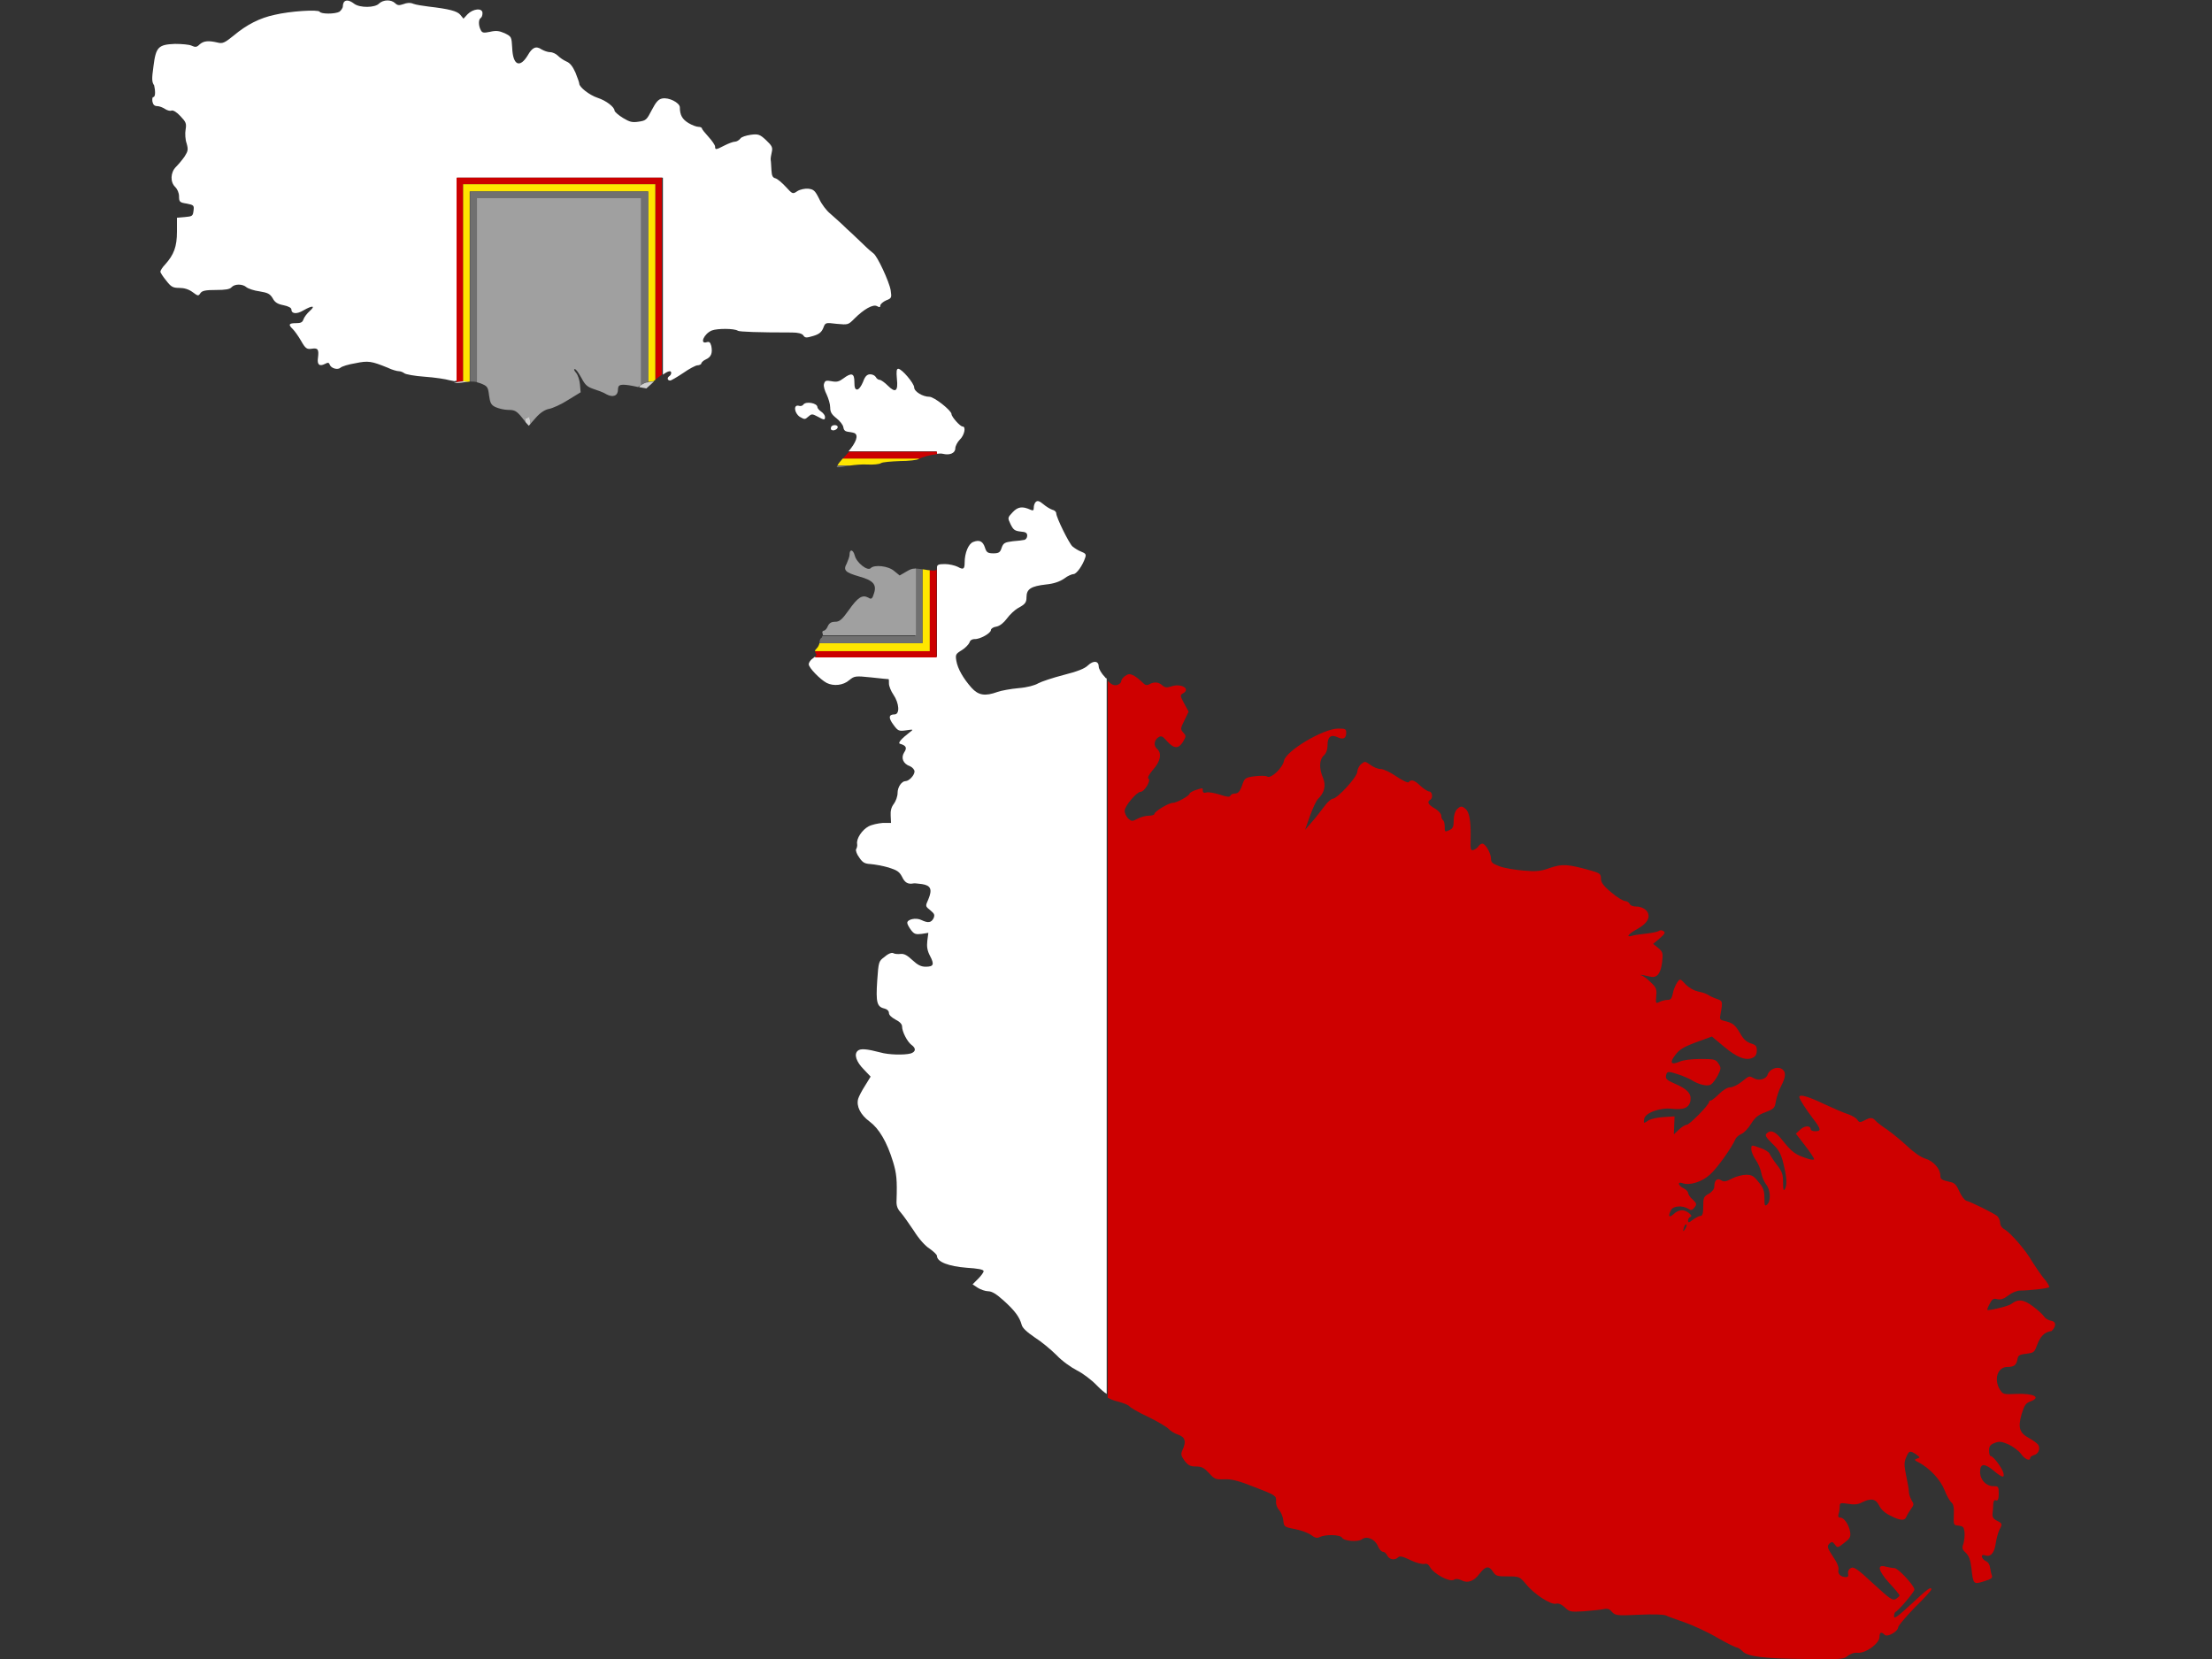 <?xml version="1.0" encoding="utf-8"?>
<!-- Generator: Adobe Illustrator 17.1.0, SVG Export Plug-In . SVG Version: 6.00 Build 0)  -->
<!DOCTYPE svg PUBLIC "-//W3C//DTD SVG 1.1//EN" "http://www.w3.org/Graphics/SVG/1.1/DTD/svg11.dtd">
<svg version="1.1" id="flag-icon-css-mt" xmlns="http://www.w3.org/2000/svg" xmlns:xlink="http://www.w3.org/1999/xlink" x="0px"
	 y="0px" viewBox="0 0 640 480" enable-background="new 0 0 640 480" xml:space="preserve">
<rect x="0" y="0" width="640" height="480" fill="#333333" stroke="none"/>
<g>
	<path fill="none" d="M487.4,354.8c-0.5,1.4-0.4,1.7,0.3,0.6c0.3-0.5,0.5-1.1,0.3-1.2C487.9,354.1,487.6,354.4,487.4,354.8z"/>
	<path fill="#CE0000" d="M593.3,382.1c-0.6-0.1-1.5-0.6-1.9-1.2c-0.4-0.6-1.8-1.9-3.3-3c-2.7-2-4.3-2.1-6.2-0.6
		c-0.7,0.6-6.6,2-6.9,1.7c-0.1-0.1,0.2-0.9,0.7-1.8c0.7-1.4,1.1-1.6,2.2-1.3c1,0.2,1.9-0.1,3.2-1.1c1-0.8,2.5-1.4,3.3-1.4
		c2.6,0,8.2-0.6,8.5-1c0.1-0.2-0.6-1.5-1.7-2.7c-1-1.3-2.5-3.5-3.3-4.8c-1.8-3.2-6.2-8.2-7.9-9.2c-0.8-0.4-1.3-1.2-1.3-1.9
		c0-0.6-0.4-1.6-0.9-2c-1-0.8-7.2-3.9-8.9-4.4c-0.5-0.2-1.4-1.3-2-2.7c-0.8-1.8-1.4-2.5-2.6-2.7c-2.6-0.6-2.9-0.8-2.9-1.9
		c0-1.9-2-4.2-4.4-4.9c-1.3-0.4-3.3-1.8-5.2-3.6c-1.7-1.6-4.3-3.7-5.7-4.7c-1.5-1-3.1-2.2-3.4-2.6c-0.9-1-1.5-1.1-3.3-0.1
		c-1.2,0.6-1.5,0.6-2-0.2c-0.3-0.5-1.5-1.2-2.6-1.6c-1.1-0.3-4.3-1.7-7.1-3c-4.6-2.2-7.1-2.9-7.1-2c0,0.6,1.8,3.4,4,6.3
		c2.3,3,2.4,3.6,0.6,3.6c-0.8,0-1.3-0.3-1.3-0.5c0-1.2-1.7-1.2-3,0l-1.3,1.2l2.7,3.5c1.5,1.9,2.6,3.7,2.6,3.9c0,0.2-0.8,0.2-1.7-0.1
		c-4-1.3-4.6-1.8-8-6c-1.7-2-3-2.5-4.1-1.3c-0.5,0.5-0.1,1.1,1.7,2.9c1.9,1.8,2.5,2.9,3.2,5.8c1,4,1.1,6.2,0.4,7.4
		c-0.4,0.6-0.5,0-0.5-2c0-2.3-0.3-3.2-1.8-5.1c-1-1.3-1.9-2.7-2.1-3.2c-0.2-0.5-1.5-1.3-2.8-1.7c-2.5-0.9-2.5-0.9-2.5,0.4
		c0,0.7,0.6,2.1,1.3,3.1c0.7,1,1.4,2.7,1.6,3.8c0.2,1.1,0.8,2.5,1.4,3.3c1.3,1.6,1.4,4.8,0.3,5.8c-0.7,0.6-0.8,0.3-0.8-1.9
		c0-2-0.3-3-1.7-4.6c-1.4-1.8-2-2.1-3.6-2.1c-1.1,0-3,0.5-4.1,1.1c-1.7,0.9-2.3,1-3.1,0.5c-1.2-0.8-2,0-2,1.9c0,0.6-0.7,1.5-1.6,2
		c-1.5,0.8-1.6,1.2-1.6,3.7c0,1.9-0.2,2.7-0.8,2.7c-0.4,0-1.3,0.5-2.2,1.1c-1.1,0.9-1.4,0.9-1.4,0.3c0-0.5,0.3-1,0.7-1.1
		c0.4-0.2,0.3-0.5-0.4-1.1c-1.5-1.2-3-1.1-4.5,0.3c-1.3,1.2-1.7,0.6-0.7-1.2c0.6-1.2,3.2-1.4,4.9-0.4c0.9,0.6,1.2,0.5,1.9-0.4
		s0.6-1.1-0.6-2.3c-0.8-0.6-1.3-1.6-1.3-1.9s-0.6-1-1.3-1.3c-1.5-0.7-1.9-2-0.4-1.5c2.1,0.8,5.7-0.3,8.1-2.5c2.2-2,6.4-8,7.3-10.2
		c0.2-0.5,1-1.2,1.7-1.5c0.8-0.3,2-1.6,2.8-2.9c1.2-1.9,2-2.6,4.2-3.4c2.5-1,2.7-1.2,3-3.1c0.2-1.1,0.8-3.1,1.5-4.4
		c1.5-2.9,1.5-4.3,0.1-5.1c-1.4-0.7-3.5,0.2-4,1.8c-0.4,1.2-2.5,1.8-3.9,1c-1.5-0.8-1.3-0.8-3.6,1c-1.1,0.9-2.6,1.6-3.3,1.6
		c-0.8,0-2.1,0.8-3.2,1.9c-1,1-2.1,1.9-2.4,1.9c-0.3,0-0.5,0.2-0.5,0.4c0,0.9-5.7,6.6-6.4,6.6c-0.4,0-1.5,0.6-2.3,1.4l-1.5,1.4
		l0.1-2.6l0.1-2.6l-3.1,0.2c-1.8,0.1-3.7,0.5-4.5,1c-1.3,0.9-1.4,0.9-1.2-0.4c0.2-1.8,4.6-3.4,8-3c3.4,0.4,5.1-0.3,5.4-2.4
		c0.3-2-0.9-3.3-4.6-4.9c-2.5-1.1-2.8-1.4-2.3-2.9c0.3-0.6,0.8-0.6,3.2,0.2c1.6,0.5,3.4,1.3,4.2,1.8c1.9,1.2,4.4,1.8,5.4,1.2
		c0.5-0.3,1.4-1.5,2-2.6c1-2,1-2.3,0.2-3.5c-0.8-1.2-1.2-1.3-5.2-1.3c-2.5,0-5.1,0.3-6.1,0.8c-2.4,1-2.9,0.3-1.3-1.8
		c1.3-1.8,2.4-2.5,7.4-4.3l3.3-1.2l3.6,3c3.7,3.1,6.3,4.1,8.3,3.1c0.8-0.4,1.1-1.1,1.1-2.1c0-1.2-0.3-1.6-1.7-2
		c-1.2-0.4-2.2-1.2-3.1-2.9c-1.5-2.5-2.1-3-4.5-3.6c-1.4-0.3-1.5-0.5-1.2-2c0.7-3.7,0.6-3.8-1.1-4.4c-0.9-0.3-2-0.8-2.4-1.1
		c-0.4-0.3-1.7-0.8-2.9-1c-1.3-0.3-2.6-1-3.7-2.1c-1.6-1.7-1.6-1.7-2.4-0.6c-0.4,0.6-0.9,1.7-1.1,2.4c-0.5,2.4-0.7,2.7-1.8,2.7
		c-0.6,0-1.7,0.3-2.3,0.6c-1,0.5-1.1,0.5-0.9-1.7c0.2-2,0-2.5-1.6-4c-1-1-2.2-1.9-2.7-2c-0.5-0.1-0.4-0.2,0.3-0.1
		c0.6,0.1,1.8,0.4,2.4,0.5c1.8,0.4,2.9-0.9,3.3-4.2c0.3-2.6,0.2-3-1.1-4.1l-1.5-1.2l1.9-1.6c1.5-1.3,1.7-1.7,1.1-2.1
		c-0.4-0.3-1-0.3-1.3-0.1c-0.3,0.3-1.9,0.6-3.5,0.8c-1.6,0.2-3.5,0.4-4.1,0.6c-2.2,0.7-1.3-0.5,1.3-1.9c3.1-1.7,4.1-3.7,2.6-5.4
		c-0.6-0.6-1.7-1.1-2.7-1.1c-1.1,0-1.9-0.3-2.1-0.8c-0.2-0.4-0.8-0.8-1.3-0.8c-0.5,0-2.4-1.1-4-2.5c-2.3-1.9-3-2.9-3-4
		c0-1.3-0.3-1.6-2.8-2.3c-6.8-1.9-8.3-2-11.9-0.8c-2.7,1-4,1.1-7.6,0.8c-2.4-0.2-5.5-0.7-6.9-1.2c-2.1-0.8-2.6-1.1-2.6-2.2
		c0-1.6-1.6-4.4-2.5-4.4c-0.3,0-0.9,0.3-1.1,0.7c-0.2,0.4-0.9,0.9-1.4,1.1c-0.9,0.3-1,0-0.9-3.6c0.1-4.8-0.4-7.4-1.5-8.3
		c-1.1-0.9-1.5-0.8-2.5,0.2c-0.5,0.5-0.9,1.8-0.9,3.1c0,1.9-0.2,2.4-1.3,2.9c-1.3,0.6-1.3,0.5-1.3-1c0-0.9-0.2-1.7-0.5-1.9
		c-0.3-0.2-0.5-0.8-0.5-1.3c0-0.5-0.8-1.5-1.9-2.1c-1.9-1.1-2.3-1.9-1.3-2.5c0.9-0.5,0.6-2.4-0.3-2.4c-0.4,0-1.6-0.8-2.5-1.6
		c-1.7-1.7-2.8-2-3.4-1.1c-0.2,0.3-1.7-0.4-3.5-1.6c-1.7-1.2-3.8-2.2-4.6-2.2c-0.8,0-2.1-0.5-3-1.2c-1.6-1.1-1.6-1.1-2.7-0.2
		c-0.6,0.5-1.1,1.6-1.1,2.2c0,1.5-5.8,7.8-7.1,7.8c-0.4,0-1.6,1-2.5,2.3c-1,1.3-2.5,3.3-3.6,4.5l-1.9,2.2l1.4-4
		c0.8-2.2,1.8-4.4,2.3-4.9c1.9-1.8,2.4-3.9,1.5-6.1c-1.2-2.8-1.1-5.3,0.2-6.5c0.7-0.6,1.1-1.7,1.1-3.1c0-2.3,1-3.1,2.9-2.2
		c1.6,0.8,2.5,0.3,2.5-1.2c0-1.2-0.2-1.3-2.3-1.3c-4.3,0-15.1,6.4-15.7,9.3c-0.4,2.1-3.7,5.2-4.8,4.6c-0.4-0.3-2.1-0.3-3.7-0.1
		c-2.5,0.3-2.9,0.6-3.4,2c-0.8,2.4-1.3,3-2.4,3c-0.5,0-1.1,0.3-1.2,0.6c-0.2,0.5-1,0.4-3.1-0.3c-1.6-0.5-3.3-0.8-3.9-0.6
		c-0.6,0.2-1,0-1-0.5c0-0.9,0.1-0.9-2.1-0.2c-0.9,0.3-1.7,0.8-1.7,1c0,0.6-3.7,2.7-4.9,2.7c-1.2,0-5.3,2.5-5.3,3.2
		c0,0.3-0.8,0.5-1.6,0.5c-0.9,0-2.4,0.4-3.3,0.9c-1.5,0.8-1.7,0.8-2.7-0.1c-0.5-0.5-1-1.5-1-2.2c0-1.4,3.5-5.5,4.6-5.5
		c1.1,0,3.1-3.3,2.3-3.8c-0.4-0.3,0.1-1.1,1.3-2.6c2.2-2.4,2.6-4.8,1.2-6c-1.1-0.9-0.9-2.6,0.4-3.4c0.8-0.5,1.2-0.3,2.5,1.2
		c2,2.2,3.3,2.2,4.6,0.1c0.9-1.6,0.9-1.7,0.1-2.6c-0.9-1-0.9-1.2,0.3-3.6l1.2-2.5l-1.3-2.4c-1.2-2.2-1.2-2.4-0.3-2.9
		c2.3-1.3-0.6-3-3.4-2c-1.3,0.4-1.8,0.4-2.6-0.3c-1.1-1-2.4-1.1-3.8-0.3c-0.8,0.4-1.2,0.2-2-0.6c-0.6-0.6-1.7-1.5-2.4-1.9
		c-1.2-0.6-1.6-0.6-2.6,0.1c-0.6,0.4-1.1,1.1-1.1,1.5c0,0.4-0.5,0.9-1.2,1.1c-0.9,0.2-1.6-0.1-2.7-1.2v207.4
		c0.9,0.5,1.7,0.8,2.9,1.1c1.6,0.4,3,1,3.3,1.3c0.2,0.4,2.6,1.8,5.4,3.1c2.7,1.3,5.4,2.9,6,3.5c0.5,0.6,1.8,1.4,2.8,1.7
		c2,0.7,2.4,2,1.2,4.5c-0.5,1.1-0.4,1.6,0.6,3c1,1.3,1.6,1.7,3.3,1.7c1.7,0,2.4,0.4,3.8,1.9c1.6,1.8,2,1.9,4.4,1.8
		c2.1-0.1,4.1,0.4,8.9,2.3c6,2.3,6.2,2.5,6.1,4c-0.1,0.9,0.3,2,0.9,2.6c0.5,0.6,1.1,1.9,1.2,3c0.2,1.8,0.2,1.9,3.3,2.5
		c1.7,0.3,3.9,1.1,4.7,1.7c1.2,0.9,1.8,1,2.6,0.6c1.6-0.8,5.9-0.7,6.4,0.2c0.5,1,4.6,1.3,5.7,0.5c1.3-1.1,3.7-0.2,4.6,1.8
		c0.4,1,1.1,1.8,1.6,1.8c0.4,0,0.9,0.5,1.2,1.1c0.6,1.2,2.2,1.4,3.1,0.5c0.5-0.5,1.3-0.3,3.6,0.8c1.6,0.8,3.4,1.2,4,1.1
		c0.7-0.2,1.2,0.1,1.7,1c1,1.8,5.5,4.3,6.8,3.6c0.7-0.4,1.3-0.3,2.2,0.1c1.8,1,3.7,0.3,5.3-1.9c1.7-2.2,2.7-2.4,3.9-0.5
		c0.8,1.2,1.2,1.3,4.3,1.3c3.3,0,3.4,0.1,5.2,2.2c2.3,2.9,7.2,6.1,8.7,5.7c0.8-0.2,1.6,0.2,2.6,1.1c1.3,1.3,1.7,1.3,5.4,1.1
		c2.2-0.2,4.7-0.4,5.6-0.6c1.3-0.3,1.9-0.1,2.6,0.8c1,1,1.4,1.1,7.7,0.8c4.3-0.2,7.1-0.1,7.9,0.2c0.6,0.3,3.1,1.2,5.4,2
		c2.3,0.8,6.5,2.7,9.4,4.4s5.5,2.9,5.8,2.9s1,0.5,1.5,1c1.4,1.6,6.2,2.2,18.5,2.3c10.1,0.1,10.9,0.1,12-0.9c0.8-0.6,1.8-1,2.9-0.9
		c2.3,0.2,6.3-2.7,6.3-4.6c0-1.3,0.5-1.6,1.5-0.6c0.8,0.8,3.9-1,3.9-2.2c0-0.4,2.2-3,4.8-5.7c2.7-2.6,4.8-5,4.8-5.2
		c0-1-1.1-0.2-5.8,4.2c-3.8,3.5-5,4.4-5,3.6c0-0.6,0.2-1.2,0.4-1.3c0.9-0.4,5.5-5.8,5.5-6.5c0-1.1-4.8-6.3-5.8-6.2
		c-0.5,0-1.6-0.2-2.4-0.4c-2.7-0.8-2.4,1,0.9,4.7c1.7,1.8,3,3.4,3,3.6c0,0.2-0.5,0.6-1,1c-1,0.6-1.7,0.1-6.6-4.4
		c-4.6-4.3-5.7-5-6.5-4.5c-0.6,0.3-0.9,0.9-0.8,1.6c0.2,0.7,0,1-0.6,1c-1.5,0-2.4-0.9-2.2-2c0.2-0.6-0.2-1.8-0.9-2.9
		c-2.4-3.7-2.5-3.9-1.7-4.8c0.7-0.6,0.9-0.6,1.6,0.3c0.7,1,0.8,1,2.7-0.5c1.7-1.3,1.9-1.7,1.7-3.2c-0.4-2.2-1.8-4.1-2.8-4.1
		c-0.6,0-0.8-0.3-0.5-1.2c0.2-0.6,0.3-1.6,0.3-2.2c0-0.9,0.3-0.9,2.4-0.6c1.7,0.3,2.9,0.2,4-0.4c2.6-1.3,4-1.1,5,0.9
		c0.5,1.1,1.7,2.2,3.2,2.9c2.9,1.5,4.2,1.6,4.7,0.3c0.2-0.5,0.8-1.5,1.3-2.2c0.9-1.2,0.9-1.4,0.2-2.5c-0.4-0.7-0.8-1.8-0.8-2.5
		c0-0.7-0.4-2.8-0.8-4.7c-0.6-3-0.6-3.8,0-5.2c0.8-2,1.1-2.1,2.9-0.9c1.2,0.9,1.2,0.9,0.3,1.2c-0.9,0.3-0.9,0.5,0.6,1.2
		c3.1,1.7,6.1,4.9,7.3,7.9c0.6,1.6,1.6,3.3,2,3.6c0.6,0.5,0.8,1.5,0.7,3.6c-0.1,2.9-0.1,3,1.4,3.1c1.3,0.2,1.5,0.4,1.7,1.9
		c0.1,1-0.1,2.5-0.3,3.3c-0.5,1.3-0.4,1.7,0.7,2.7c0.9,0.9,1.3,2,1.6,4.5c0.5,4.6,0.6,4.7,3.7,3.7c2-0.6,2.5-1,2.2-1.7
		c-0.2-0.5-0.4-1.5-0.5-2.2c-0.1-0.8-0.5-1.6-1.2-1.9c-1.3-0.6-1.7-2.2-0.3-1.7c1.6,0.6,2.7-0.6,3.1-3.3c0.2-1.4,0.7-3.3,1.1-4.1
		c0.9-1.7,0.9-1.8-0.9-2.7c-0.9-0.5-1.2-1-1.1-2c0.1-0.7,0.2-1.9,0.2-2.7c0.1-1,0.3-1.3,0.8-1.1c0.5,0.2,0.8-0.3,0.8-1.9
		c0-2.1-0.1-2.2-1.6-2.2c-2,0-3.8-1.8-3.8-4.1c0-2.5,1.2-2.6,3.8-0.5c2.6,2.2,3.4,2.4,2.9,0.6c-0.5-1.5-2.9-4.7-3.6-4.7
		c-0.3,0-0.5-0.7-0.5-1.6c0-1.2,0.3-1.7,1.6-2.2c1.3-0.5,1.9-0.5,4,0.4c1.3,0.6,2.9,1.8,3.6,2.7c1.1,1.6,2.7,2.3,2.7,1.2
		c0-0.3,0.5-0.6,1.1-0.8c1.3-0.3,1.9-1.9,1.2-3c-0.3-0.4-1.5-1.3-2.6-1.9c-2.8-1.5-3.3-3-2.2-6.9c0.8-2.6,1.2-3.2,2.5-3.7
		c3.3-1.2,1.1-2.4-4.1-2.2c-3.7,0.2-3.8,0.1-4.7-1.3c-1.8-3-0.6-6.5,2.2-6.5c1.9,0,2.6-0.5,2.9-2.2c0.2-1.1,0.5-1.4,2.5-1.6
		c2.2-0.3,2.4-0.4,3.1-2.3c1-2.8,2.2-4,4.3-4.3C594.8,383.9,595.2,382.4,593.3,382.1z M487.6,355.5c-0.6,1.1-0.8,0.8-0.3-0.6
		c0.2-0.5,0.5-0.8,0.6-0.6C488.1,354.4,488,354.9,487.6,355.5z"/>
	<path fill="#FFFFFF" d="M44.3,28.1c-0.2,0-0.3,0.6-0.2,1.3c0.2,0.9,0.6,1.3,1.4,1.3c0.6,0,1.6,0.4,2.2,0.8c0.6,0.4,1.5,0.7,1.9,0.5
		c0.5-0.2,1.6,0.5,2.6,1.6c1.6,1.7,1.8,2.1,1.5,3.9c-0.2,1.1-0.1,2.9,0.3,4c0.5,1.8,0.4,2.2-0.6,3.8c-0.7,1-1.8,2.3-2.5,3
		c-1.6,1.6-1.7,4.4-0.2,5.8c0.6,0.6,1.1,1.7,1.1,2.7c0,1.6,0.2,1.8,2.2,2.1c2,0.4,2.2,0.5,2,2c-0.2,1.6-0.3,1.7-2.5,1.9l-2.3,0.2v4
		c0,4.4-0.9,6.7-3.4,9.5c-0.8,0.8-1.4,1.8-1.4,2.1c0,0.3,0.8,1.5,1.7,2.6c1.4,1.8,1.9,2.1,3.8,2.1c1.4,0,2.7,0.4,3.8,1.2
		c1.6,1.2,1.7,1.2,2.3,0.3c0.5-0.7,1.5-0.9,4.5-0.9c2.7,0,4-0.2,4.5-0.8c0.9-1,3.2-1,4.3,0c0.5,0.4,2.2,1,3.8,1.2
		c2.4,0.4,3,0.7,3.8,2c0.6,1.2,1.5,1.7,3.1,2c1.5,0.3,2.3,0.8,2.3,1.2c0,1.3,1.5,1.5,3.5,0.3c2.6-1.5,3.6-1.4,1.8,0.2
		c-0.8,0.7-1.6,1.8-1.8,2.4c-0.3,0.9-0.8,1.1-2.2,1.1c-2,0-2.3,0.4-0.9,1.7c0.5,0.5,1.6,2,2.4,3.4c1.3,2.3,1.7,2.5,3.1,2.3
		c1.8-0.3,2.1,0.2,1.8,2.6c-0.3,2,0.4,2.6,2,1.8c0.9-0.5,1.2-0.4,1.4,0.2c0.4,1.1,2.3,1.6,3.1,0.9c0.4-0.4,2.4-1,4.3-1.3
		c3.8-0.8,4.7-0.6,9.4,1.3c1.2,0.6,2.7,1,3.2,1c0.5,0,1.2,0.3,1.6,0.6c0.3,0.3,3,0.8,5.9,1c2.9,0.2,6.1,0.7,7.1,1
		c0.5,0.1,1,0.2,1.5,0.3c0.3-0.1,0.5-0.1,0.8-0.2V51.4h59.5v57c1.5-1.1,2.4-1.3,2.4-0.5c0,0.3-0.2,0.7-0.5,0.9
		c-0.8,0.5-0.6,1.3,0.2,1.3c0.3,0,2-1,3.8-2.2c1.7-1.2,3.6-2.2,4.1-2.2s1.1-0.3,1.1-0.5c0-0.3,0.6-0.9,1.3-1.2
		c1.6-0.7,2-1.9,1.6-3.9c-0.3-1.1-0.6-1.3-1.3-1.1c-2.2,0.7-0.8-2.5,1.5-3.4c1.6-0.6,6.5-0.6,7.5,0.1c0.5,0.3,5.9,0.5,15.6,0.5
		c1.8,0,2.9,0.3,3.3,0.8c0.5,0.8,0.9,0.8,2.9,0.2c1.7-0.5,2.4-1.1,2.9-2.3c0.6-1.6,0.6-1.6,3.9-1.2c3.3,0.3,3.3,0.3,5.1-1.5
		c2.7-2.7,5.4-4.3,6.6-3.6c0.7,0.4,0.9,0.3,0.9-0.2c0-0.4,0.8-1.1,1.7-1.5c1.6-0.6,1.6-0.8,1.3-2.9c-0.4-2.5-3.9-10-5-10.7
		c-0.4-0.3-1.6-1.3-2.7-2.4c-1.1-1-3.3-3.2-5-4.7c-1.6-1.6-3.8-3.5-4.8-4.4c-1-0.8-2.5-2.7-3.2-4.3c-1.2-2.4-1.6-2.7-3.1-2.9
		c-1-0.1-2.4,0.2-3.2,0.7c-1.3,0.9-1.4,0.9-3.3-1.2c-1.1-1.2-2.4-2.3-3-2.5c-0.9-0.2-1.1-0.8-1.2-2.4c-0.1-1.1-0.1-2.4-0.2-2.8
		c-0.1-0.5,0.1-1.5,0.3-2.4c0.3-1.3,0.1-1.8-1.6-3.4c-1.8-1.7-2.3-1.9-4.5-1.6c-1.3,0.2-2.7,0.6-3,1.1c-0.4,0.5-1.1,0.9-1.6,0.9
		c-0.5,0-1.8,0.5-3,1.1c-2.5,1.3-2.7,1.3-2.7,0.3c0-0.4-0.9-1.7-1.9-2.8c-1-1.1-1.9-2.2-1.9-2.4c0-0.3-0.5-0.5-1-0.5
		c-0.6,0-1.9-0.5-2.9-1.1c-1.8-1.1-2.5-2.3-2.5-4.6c-0.1-1.3-3.2-2.9-5.1-2.5c-1.1,0.2-1.8,1-3,3.3c-1.5,2.9-1.7,3.1-3.8,3.4
		c-1.9,0.3-2.6,0.1-4.6-1.1c-1.3-0.8-2.4-1.8-2.4-2.1c0-1-2.4-2.9-4.9-3.7c-2.4-0.8-5.3-3.1-5.3-4.1c0-0.3-0.5-1.7-1.1-3.2
		c-0.8-1.8-1.6-2.8-2.6-3.2c-0.9-0.4-1.9-1.1-2.5-1.7c-0.5-0.5-1.5-1-2.2-1s-1.8-0.4-2.5-0.8c-1.6-1.1-2.7-0.6-4,1.7
		c-2.3,3.8-4.3,2.9-4.5-2.1c-0.2-3.3-0.2-3.3-2.2-4.3c-1.6-0.7-2.5-0.8-4.2-0.4c-1.9,0.4-2.3,0.3-2.7-0.5c-0.7-1.3-0.7-3.1,0-3.5
		c0.3-0.2,0.5-0.8,0.5-1.4c0-1.6-2.7-1.3-4.3,0.3l-1.2,1.3l-0.9-1.1c-0.9-1.1-3.2-1.7-9.2-2.4c-1.6-0.2-3.6-0.5-4.4-0.8
		c-0.9-0.4-1.9-0.3-2.9,0.1c-1.2,0.4-1.7,0.4-2.4-0.3c-1.2-1.1-3.4-1-4.6,0.1c-1.2,1.3-5.6,1.3-7.2,0.1c-1.3-1-2.3-1.2-2.9-0.6
		c-0.2,0.2-0.4,0.8-0.4,1.3c0,0.5-0.5,1.2-1,1.6c-1.3,0.7-5.3,0.7-5.7,0c-0.4-0.7-8.5-0.2-13.1,0.9c-4.2,0.9-8,2.8-11.8,6
		c-2.6,2.1-3.2,2.4-4.7,2c-2.6-0.6-4-0.5-5.2,0.6c-0.8,0.8-1.2,0.8-2.3,0.3c-0.6-0.3-2.8-0.5-4.8-0.5c-4.8,0.2-5.5,0.9-6.2,6.5
		c-0.5,3.6-0.5,4.5,0.2,5.5C44.9,26,45.1,28.1,44.3,28.1z"/>
	<path fill="#FFFFFF" d="M233.8,120.6c1-0.9,1.2-0.9,2.7-0.1c2,1.1,2.2,1.1,2.2,0.1c0-0.4-0.5-1.1-1.1-1.5c-0.6-0.4-1.1-1-1.1-1.3
		c0-1.2-3.4-1.8-4.1-0.7c-0.2,0.3-0.8,0.5-1.3,0.3c-1.6-0.4-1.3,2.1,0.3,3.2C232.8,121.4,232.9,121.4,233.8,120.6z"/>
	<path fill="#FFFFFF" d="M319.7,195.9c-1-1-1.8-2.4-1.8-3c0-1.7-1.5-1.9-3.1-0.4c-1,1-3.2,1.8-7.1,2.8c-3.1,0.8-6.4,1.9-7.3,2.4
		c-1,0.6-3.2,1.2-5.7,1.4c-2.2,0.2-5,0.7-6.1,1.1c-3.6,1.3-5.5,1-7.5-1.2c-2.4-2.7-4-5.5-4.4-7.8c-0.3-1.8-0.2-2,1.6-3.1
		c1-0.6,2-1.7,2.2-2.2c0.2-0.7,0.8-1,1.5-1c1.5,0.1,4.7-1.7,4.7-2.6c0-0.4,0.7-0.9,1.6-1c1-0.2,2.1-1.1,3-2.3
		c0.8-1.1,2.3-2.6,3.5-3.2c1.8-1,2.2-1.5,2.2-3c0-2.4,1.3-3.2,5.7-3.7c2.1-0.2,3.9-0.8,5.2-1.7c1-0.8,2.3-1.3,2.7-1.3
		c0.9,0,2.7-2.6,3.4-4.8c0.3-0.9,0.1-1.2-1.2-1.7c-0.8-0.3-1.9-1-2.5-1.5c-1-0.9-4.7-8.4-4.7-9.6c0-0.4-0.5-0.9-1.1-1
		c-0.6-0.2-1.8-0.9-2.6-1.6c-1.2-1-1.7-1.1-2.2-0.7c-0.4,0.4-0.6,1.1-0.6,1.7c0,0.8-0.2,0.9-0.9,0.6c-2.4-1.1-3.7-0.9-5.2,0.7
		c-1.5,1.6-1.5,1.6-0.6,3.5c0.8,1.6,1.2,1.9,2.9,2.1c1.5,0.1,1.9,0.4,1.9,1.2c0,0.6-0.4,1.1-0.8,1.2c-0.4,0.1-2,0.3-3.4,0.4
		c-2.3,0.3-2.7,0.5-3.2,1.9c-0.4,1.3-0.8,1.6-2.4,1.6c-1.6,0-2-0.3-2.4-1.6c-0.6-1.9-1.6-2.4-3.4-1.7c-1.4,0.5-2.5,3.2-2.5,6
		c0,1.9-0.4,2.1-2,1.2c-0.8-0.4-2.5-0.8-3.7-0.8c-1.9,0-2.3,0.2-2.3,1c0,0.1,0,0.2,0,0.3v25.5h-35.3c-0.1,0.1-0.3,0.2-0.5,0.4
		c-0.8,0.5-1.3,1.3-1.3,1.8c0,1,3.3,4.4,5.2,5.4c2,1,4.8,0.7,6.5-0.8c1.5-1.2,1.7-1.3,6.4-0.8c2.6,0.3,4.8,0.5,5,0.5
		c0.1,0,0.1,0.6,0.1,1.3s0.6,2.2,1.3,3.2c1.7,2.5,1.9,5.7,0.3,5.7c-1.7,0-1.8,1-0.3,3c1.3,1.8,1.6,1.9,3.7,1.6
		c2-0.3,2.2-0.3,1.1,0.5c-2.6,2-3.6,3.2-2.9,3.4c1.8,0.5,2.1,1.2,1.2,2.5c-1,1.6-0.3,3.3,1.7,4c0.7,0.3,1.3,1,1.3,1.5
		c0,1.1-1.6,2.8-2.6,2.8c-1.1,0-2.3,1.7-2.3,3.4c0,1-0.5,2.4-1.1,3.2c-0.7,0.9-1,2-0.9,3.4l0.1,2.1h-2.4c-1.3,0.1-3.2,0.5-4.1,1
		c-1.9,1-3.6,3.6-3.3,5.1c0.1,0.5-0.1,1.2-0.3,1.5c-0.2,0.3,0.2,1.5,0.9,2.4c1,1.5,1.6,1.8,3.3,1.9c1.2,0.1,3.5,0.5,5.2,1
		c2.5,0.8,3.1,1.2,3.9,2.7c0.8,1.7,1.7,2.2,3.3,1.9c0.3-0.1,1.5,0.1,2.5,0.2c2.5,0.4,3,1.5,1.8,4.4c-0.9,2-0.9,2,0.6,3.2
		c1.2,1,1.3,1.3,0.9,2.3c-0.7,1.3-1.6,1.4-3.5,0.5c-1.6-0.8-4.1-0.2-4.1,0.8c0,0.4,0.5,1.3,1.1,2.1c0.9,1.2,1.4,1.3,3.1,1.1l1.9-0.3
		l-0.3,2.3c-0.2,1.7,0,2.9,0.8,4.4c1.3,2.5,1,3.1-1.3,3.1c-1.3,0-2.3-0.5-3.8-1.9c-1.5-1.4-2.4-1.9-3.4-1.8c-0.8,0.1-1.8,0-2.1-0.2
		c-0.4-0.3-1.5,0.1-2.5,1c-1.8,1.3-1.8,1.4-2.2,7c-0.4,6.2-0.1,7.5,2.1,8c0.8,0.2,1.3,0.7,1.3,1.3c0,0.6,0.8,1.3,1.9,1.9
		c1.2,0.6,1.9,1.3,1.9,2c0,1.5,1.5,4.4,2.7,5.3c1.4,1,1.3,2-0.2,2.5c-1.9,0.5-6.4,0.4-8.8-0.3c-3.8-1-5.7-1.2-6.5-0.5
		c-1.2,1-0.5,3.2,1.8,5.5l1.9,2l-1.6,2.6c-0.9,1.4-1.8,3.1-2,3.8c-0.6,2.1,0.6,4.6,3.3,6.6c2.7,2,5,5.8,6.8,11.7
		c1,3.3,1.2,5.2,1,11.1c-0.1,1.6,0.3,2.5,1.2,3.5c0.7,0.8,2.4,3.2,3.8,5.3c1.5,2.4,3.3,4.4,4.6,5.2c1.1,0.8,2.1,1.7,2.1,2.1
		c0,1.7,3.4,3,8.6,3.4c3.2,0.2,4.9,0.5,4.9,1c0,0.3-0.7,1.3-1.6,2.2l-1.6,1.6l1.5,1c0.8,0.5,2.2,1,3,1c1.1,0,2.4,0.8,4.6,2.8
		c3.2,2.9,4.5,4.7,5.1,6.9c0.2,0.9,1.5,2.1,3.7,3.6c1.9,1.2,4.7,3.5,6.4,5.2c1.6,1.7,4.3,3.6,5.9,4.4c1.6,0.8,4.2,2.7,5.8,4.4
		c1.2,1.2,2,1.9,2.8,2.4V196.3C319.9,196.2,319.8,196.1,319.7,195.9z"/>
	<path fill="#FFFFFF" d="M241.3,124.5c1.3-0.3,1.5-1.5,0.2-1.5c-0.6,0-1.1,0.3-1.1,0.9C240.3,124.3,240.7,124.6,241.3,124.5z"/>
	<path fill="#FFFFFF" d="M271,131.3c0.8-0.1,1.4-0.1,1.8,0c2,0.5,3.6-0.2,3.6-1.6c0-0.6,0.6-1.8,1.3-2.5c1.3-1.2,1.9-3.8,0.8-3.8
		c-0.7,0-3.2-2.8-3.2-3.6c0-1-5-5-6.4-5c-1.9,0-4.4-1.5-4.4-2.7c0-1.2-3.6-5.4-4.6-5.4c-0.5,0-0.6,0.7-0.4,2.9
		c0.4,3.6-0.4,4.2-2.6,2c-0.9-0.9-2-1.7-2.4-1.7c-0.4,0-0.9-0.4-1.1-0.8c-0.2-0.4-0.9-0.8-1.6-0.8c-0.9,0-1.5,0.5-2.1,2.2
		c-0.5,1.2-1.2,2.2-1.7,2.2c-0.6,0-0.8-0.6-0.8-2.2c0-2.5-0.8-2.8-3.2-1c-1.2,0.9-1.9,1.1-3.4,0.8c-1.6-0.3-1.9-0.2-2.2,0.8
		c-0.2,0.6,0.2,1.9,0.8,3.1c0.5,1.1,1,2.7,1,3.7c0,1.3,0.4,2,1.8,3.1c1,0.8,1.9,1.9,2,2.6c0.1,0.8,0.5,1.2,1.2,1.3
		c0.6,0.1,1.5,0.2,2,0.4c1.3,0.6,0.5,2.7-1.7,5.3H271V131.3z"/>
	<path fill="#CC0000" d="M271,164.6c-0.1,0.5-0.5,0.6-2.1,0.4v23.4h-33.1c0,0.2,0.1,0.4,0.2,0.6c0.3,0.4,0.3,0.7-0.3,1.2H271V164.6z
		"/>
	<path fill="#CC0000" d="M132.1,51.4v59.2c0.7-0.1,1.3-0.2,1.9-0.2V53.3h55.6v56.6l0,0c0.7-0.6,1.3-1.1,1.9-1.5v-57H132.1z"/>
	<path fill="#CC0000" d="M271,130.7h-25.3c-0.4,0.4-0.8,0.8-1.2,1.3c-0.3,0.3-0.5,0.5-0.7,0.8h22.1c0.9-0.6,3.3-1.2,5.2-1.4V130.7z"
		/>
	<path fill="#FFE600" d="M269,165c-0.4,0-0.8-0.1-1.4-0.2c-0.3,0-0.5-0.1-0.7-0.1v21.4h-29.8c-0.1,0.5-0.4,1.1-0.8,1.5
		c-0.3,0.3-0.5,0.5-0.5,0.8H269V165z"/>
	<path fill="#FFE600" d="M242.3,134.7h3.6c1.5-0.2,3.6-0.4,5-0.3c1.8,0.1,3.6-0.1,4-0.4c0.4-0.3,2.9-0.5,5.5-0.6
		c2.5,0,5-0.3,5.4-0.6c0,0,0.1,0,0.1-0.1h-22.1C243.1,133.5,242.5,134.2,242.3,134.7z"/>
	<path fill="#FFE600" d="M134,53.3v57.1c0.4,0,0.8,0,1.2,0.1c0.2,0,0.5-0.1,0.7-0.1v-55h51.6v55.1c0.5-0.1,1.1-0.2,1.6-0.2l0.5-0.4
		V53.3H134z"/>
	<path fill="#707070" d="M266.9,164.7c-0.9-0.1-1.5-0.2-2.1-0.2v19.5h-26.9c0,0.3-0.1,0.5-0.3,0.6c-0.3,0.2-0.5,0.8-0.5,1.3
		c0,0.1,0,0.1,0,0.2h29.8V164.7z"/>
	<path fill="#707070" d="M242.1,135.1c0.2,0.2,1.5,0.1,3-0.3c0.2-0.1,0.5-0.1,0.8-0.1h-3.6C242.1,134.9,242.1,135.1,242.1,135.1z"/>
	<path fill="#707070" d="M185.5,57.3v54.1c0.6-0.5,1.3-0.8,2.1-0.9V55.4H136v55c0.8,0,1.4,0,2.1,0.2V57.3H185.5z"/>
	<path fill="#A0A0A0" d="M264.8,164.5c-1,0-1.6,0.3-2.6,0.9l-1.9,1.1l-1.6-1.3c-1.7-1.5-5.8-1.9-6.8-0.8c-0.9,0.9-4.1-1.6-4.6-3.7
		c-0.5-1.8-1.5-1.9-1.5-0.2c0,0.5-0.4,1.6-0.8,2.5c-1.1,2-0.5,2.6,3.6,3.8c4,1.1,5.1,2.3,4.3,4.8c-0.5,1.7-0.8,1.9-1.7,1.3
		c-1.7-0.9-3-0.1-5.6,3.6c-2,2.8-2.7,3.4-4,3.4c-1.1,0-1.7,0.4-2.1,1.3c-0.3,0.8-0.9,1.3-1.2,1.3c-0.3,0-0.5,0.4-0.3,0.8
		c0.1,0.2,0.1,0.3,0.1,0.5h26.9V164.5z"/>
	<path fill="#A0A0A0" d="M185.5,111.4V57.3H138v53.3c0.3,0.1,0.6,0.2,1,0.3c2,0.8,2.2,1,2.5,3.5c0.3,2.2,0.6,2.8,1.9,3.4
		c0.9,0.4,2.5,0.8,3.7,0.8c1.8,0,2.4,0.3,4,2.3l1,1.3l-0.2-1.1l1.3-0.3l0.3,1.8l1.5-1.7c1.3-1.5,2.7-2.4,3.9-2.6
		c1-0.2,3.5-1.3,5.5-2.6l3.6-2.2l-0.2-2.3c-0.1-1.2-0.6-2.7-1.1-3.3c-0.5-0.6-0.8-1.1-0.4-1.1s1.1,1.1,1.9,2.5
		c1.1,2.1,1.7,2.6,3.4,3.2c1.2,0.4,3,1,3.9,1.6c1.9,1,3.3,0.4,3.3-1.4c0-1.5,0.8-1.7,4.5-1l1.4,0.3c0-0.1,0.1-0.1,0.1-0.2
		C185.2,111.6,185.3,111.5,185.5,111.4z"/>
	<path fill="#D0D0D0" d="M132.1,110.6c-0.3,0.1-0.5,0.1-0.8,0.2c0.9,0.1,1.9,0,3-0.2c0.4-0.1,0.7-0.1,1-0.2c-0.4,0-0.8-0.1-1.2-0.1
		C133.4,110.4,132.8,110.4,132.1,110.6z"/>
	<path fill="#D0D0D0" d="M185.5,111.4c-0.2,0.1-0.3,0.2-0.5,0.4c0,0-0.1,0.1-0.1,0.2l2.1,0.4l2.2-2c-0.6,0-1.1,0-1.6,0.2
		C186.8,110.6,186.1,111,185.5,111.4z"/>
	<polygon fill="#D0D0D0" points="151.9,121.1 152.1,122.2 153,123.2 153.5,122.6 153.2,120.7 	"/>
</g>
</svg>
